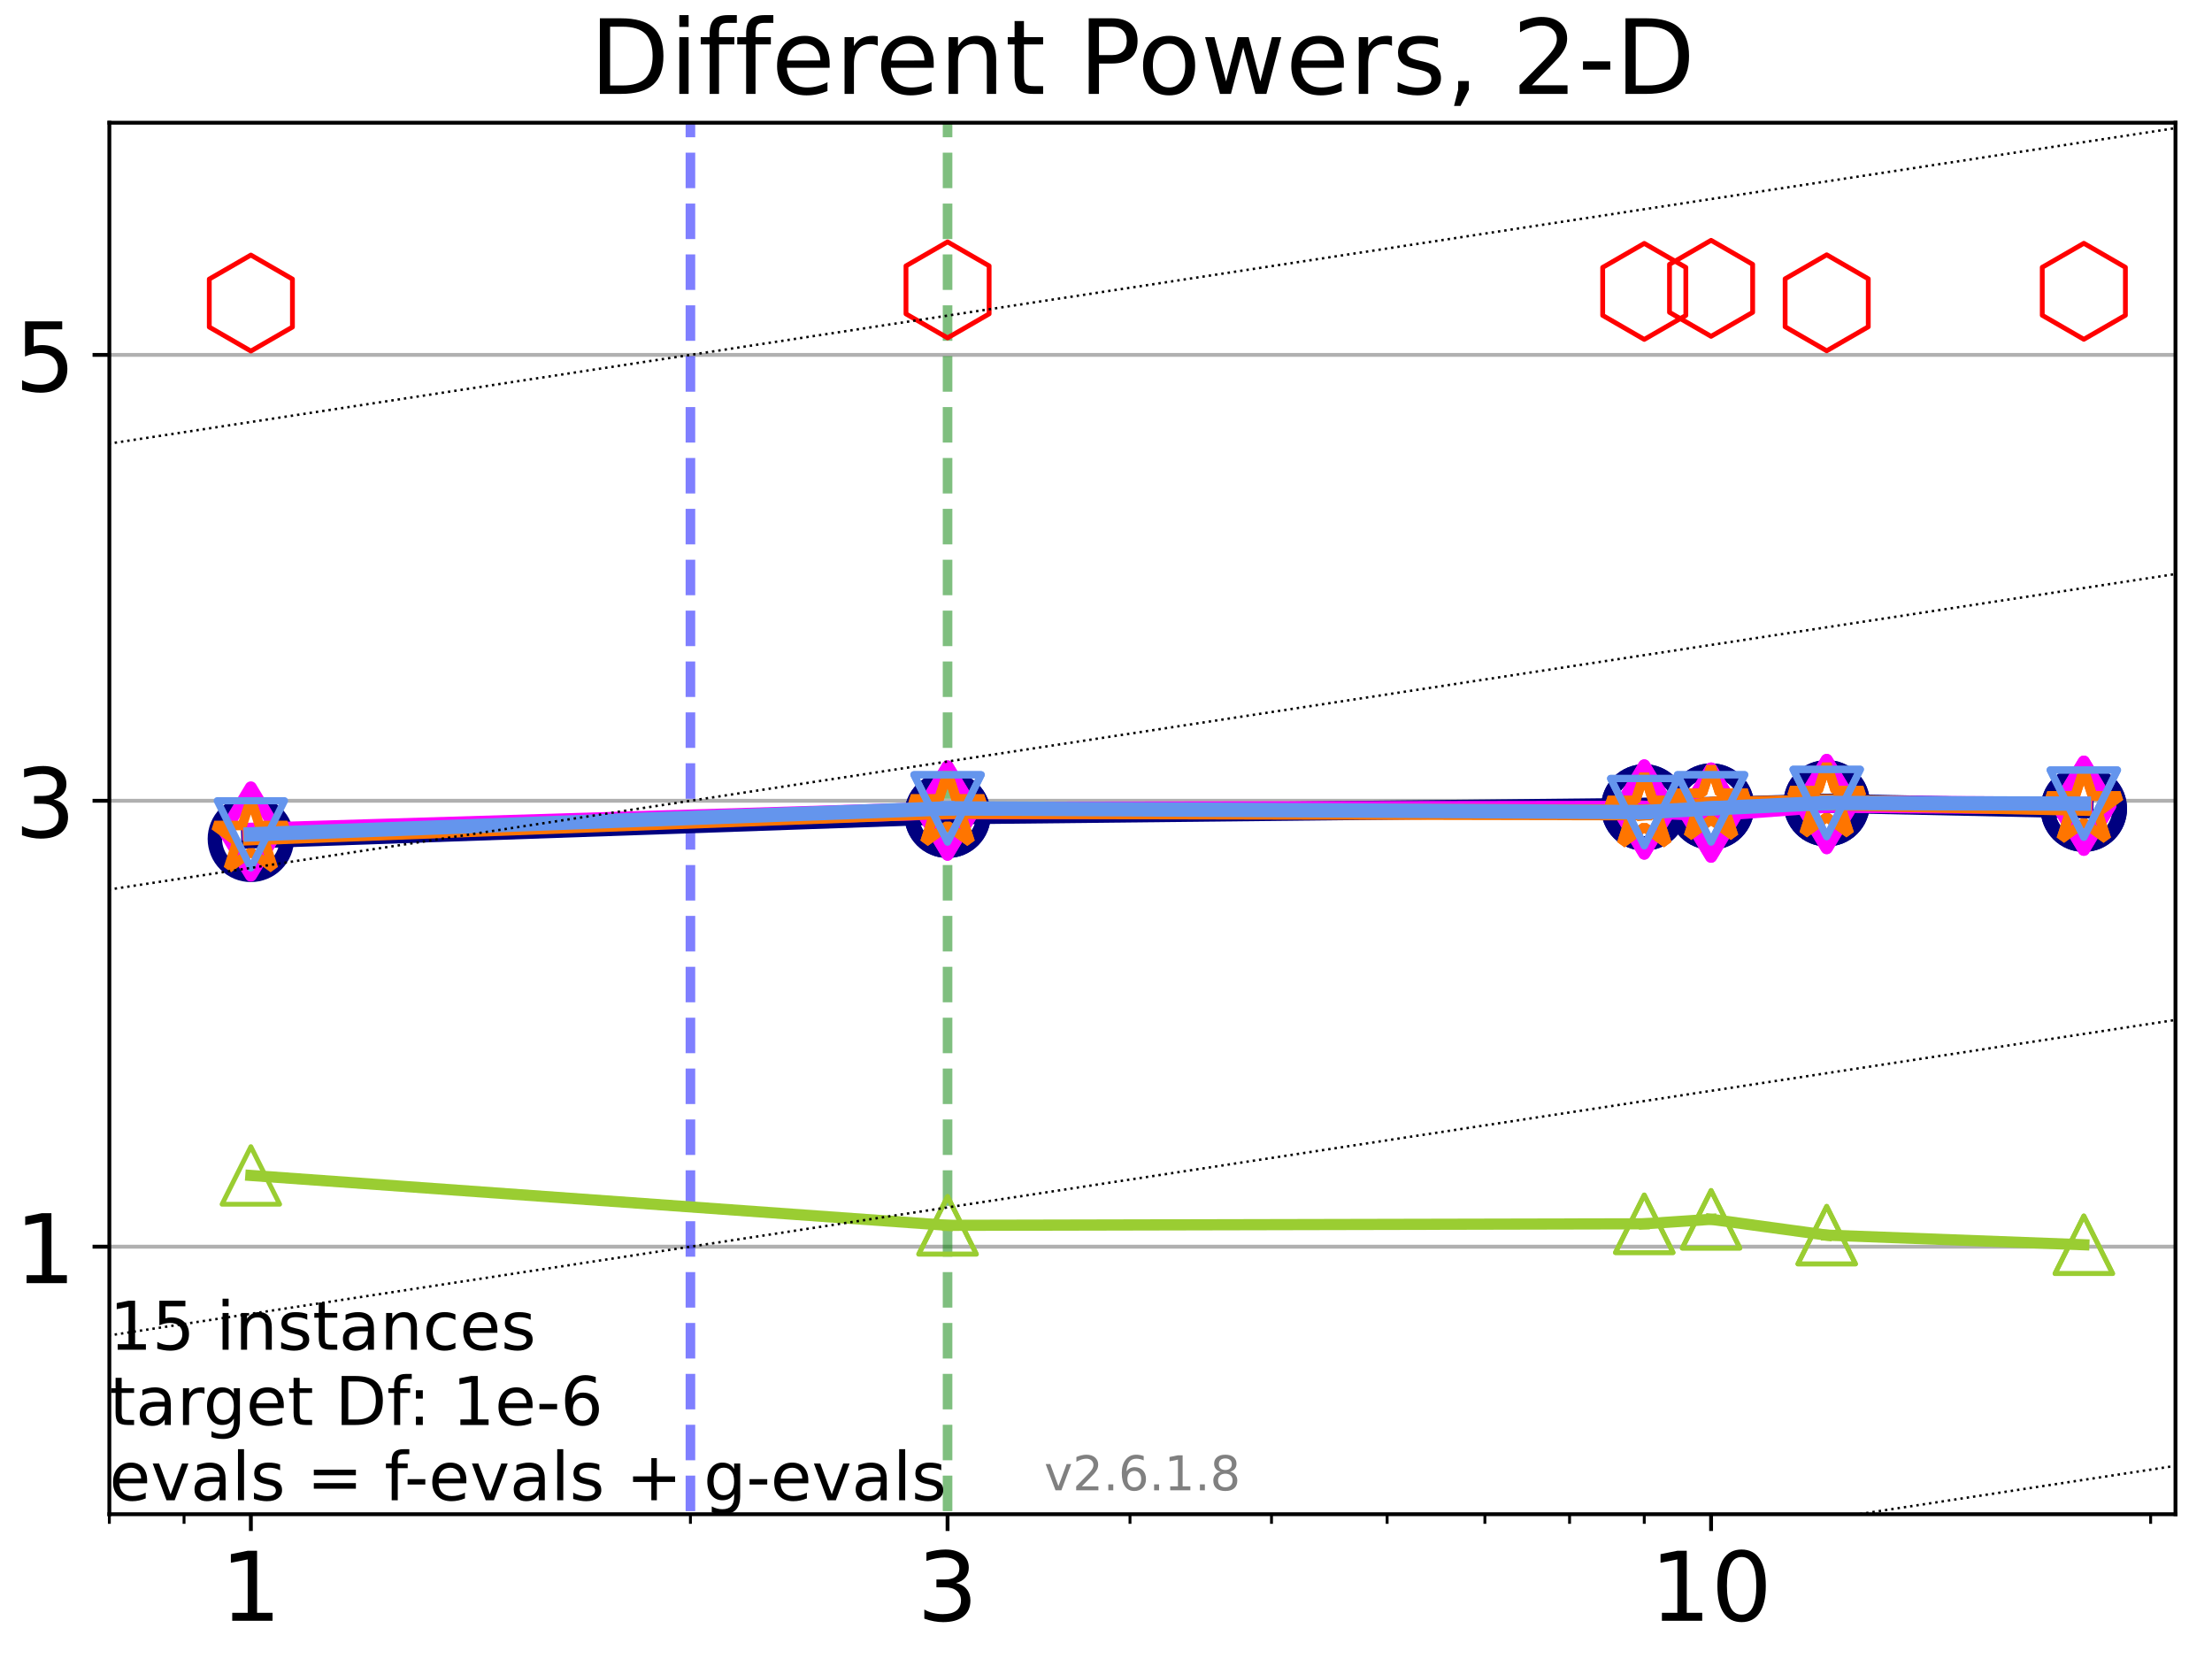 <?xml version="1.0" encoding="utf-8" standalone="no"?>
<!DOCTYPE svg PUBLIC "-//W3C//DTD SVG 1.1//EN"
  "http://www.w3.org/Graphics/SVG/1.1/DTD/svg11.dtd">
<!-- Created with matplotlib (https://matplotlib.org/) -->
<svg height="345.6pt" version="1.1" viewBox="0 0 460.8 345.6" width="460.8pt" xmlns="http://www.w3.org/2000/svg" xmlns:xlink="http://www.w3.org/1999/xlink">
 <defs>
  <style type="text/css">*{stroke-linecap:butt;stroke-linejoin:round;}</style>
 </defs>
 <g id="figure_1">
  <g id="patch_1">
   <path d="M 0 345.6 
L 460.8 345.6 
L 460.8 0 
L 0 0 
z
" style="fill:#ffffff;"/>
  </g>
  <g id="axes_1">
   <g id="patch_2">
    <path d="M 22.78 315.44 
L 453.192 315.44 
L 453.192 25.56 
L 22.78 25.56 
z
" style="fill:#ffffff;"/>
   </g>
   <g id="matplotlib.axis_1">
    <g id="xtick_1">
     <g id="line2d_1">
      <defs>
       <path d="M 0 0 
L 0 3.5 
" id="ma22704139e" style="stroke:#000000;stroke-width:0.8;"/>
      </defs>
      <g>
       <use style="stroke:#000000;stroke-width:0.8;" x="52.259" xlink:href="#ma22704139e" y="315.44"/>
      </g>
     </g>
     <g id="text_1">
      <!-- 1 -->
      <g transform="translate(45.897 337.637)scale(0.2 -0.2)">
       <defs>
        <path d="M 12.406 8.297 
L 28.516 8.297 
L 28.516 63.922 
L 10.984 60.406 
L 10.984 69.391 
L 28.422 72.906 
L 38.281 72.906 
L 38.281 8.297 
L 54.391 8.297 
L 54.391 0 
L 12.406 0 
z
" id="DejaVuSans-49"/>
       </defs>
       <use xlink:href="#DejaVuSans-49"/>
      </g>
     </g>
    </g>
    <g id="xtick_2">
     <g id="line2d_2">
      <g>
       <use style="stroke:#000000;stroke-width:0.8;" x="197.394" xlink:href="#ma22704139e" y="315.44"/>
      </g>
     </g>
     <g id="text_2">
      <!-- 3 -->
      <g transform="translate(191.032 337.637)scale(0.2 -0.2)">
       <defs>
        <path d="M 40.578 39.312 
Q 47.656 37.797 51.625 33 
Q 55.609 28.219 55.609 21.188 
Q 55.609 10.406 48.188 4.484 
Q 40.766 -1.422 27.094 -1.422 
Q 22.516 -1.422 17.656 -0.516 
Q 12.797 0.391 7.625 2.203 
L 7.625 11.719 
Q 11.719 9.328 16.594 8.109 
Q 21.484 6.891 26.812 6.891 
Q 36.078 6.891 40.938 10.547 
Q 45.797 14.203 45.797 21.188 
Q 45.797 27.641 41.281 31.266 
Q 36.766 34.906 28.719 34.906 
L 20.219 34.906 
L 20.219 43.016 
L 29.109 43.016 
Q 36.375 43.016 40.234 45.922 
Q 44.094 48.828 44.094 54.297 
Q 44.094 59.906 40.109 62.906 
Q 36.141 65.922 28.719 65.922 
Q 24.656 65.922 20.016 65.031 
Q 15.375 64.156 9.812 62.312 
L 9.812 71.094 
Q 15.438 72.656 20.344 73.438 
Q 25.25 74.219 29.594 74.219 
Q 40.828 74.219 47.359 69.109 
Q 53.906 64.016 53.906 55.328 
Q 53.906 49.266 50.438 45.094 
Q 46.969 40.922 40.578 39.312 
z
" id="DejaVuSans-51"/>
       </defs>
       <use xlink:href="#DejaVuSans-51"/>
      </g>
     </g>
    </g>
    <g id="xtick_3">
     <g id="line2d_3">
      <g>
       <use style="stroke:#000000;stroke-width:0.8;" x="356.449" xlink:href="#ma22704139e" y="315.44"/>
      </g>
     </g>
     <g id="text_3">
      <!-- 10 -->
      <g transform="translate(343.724 337.637)scale(0.2 -0.2)">
       <defs>
        <path d="M 31.781 66.406 
Q 24.172 66.406 20.328 58.906 
Q 16.5 51.422 16.5 36.375 
Q 16.5 21.391 20.328 13.891 
Q 24.172 6.391 31.781 6.391 
Q 39.453 6.391 43.281 13.891 
Q 47.125 21.391 47.125 36.375 
Q 47.125 51.422 43.281 58.906 
Q 39.453 66.406 31.781 66.406 
z
M 31.781 74.219 
Q 44.047 74.219 50.516 64.516 
Q 56.984 54.828 56.984 36.375 
Q 56.984 17.969 50.516 8.266 
Q 44.047 -1.422 31.781 -1.422 
Q 19.531 -1.422 13.062 8.266 
Q 6.594 17.969 6.594 36.375 
Q 6.594 54.828 13.062 64.516 
Q 19.531 74.219 31.781 74.219 
z
" id="DejaVuSans-48"/>
       </defs>
       <use xlink:href="#DejaVuSans-49"/>
       <use x="63.623" xlink:href="#DejaVuSans-48"/>
      </g>
     </g>
    </g>
    <g id="xtick_4">
     <g id="line2d_4">
      <defs>
       <path d="M 0 0 
L 0 2 
" id="m8a50a93b06" style="stroke:#000000;stroke-width:0.6;"/>
      </defs>
      <g>
       <use style="stroke:#000000;stroke-width:0.6;" x="22.78" xlink:href="#m8a50a93b06" y="315.44"/>
      </g>
     </g>
    </g>
    <g id="xtick_5">
     <g id="line2d_5">
      <g>
       <use style="stroke:#000000;stroke-width:0.6;" x="38.34" xlink:href="#m8a50a93b06" y="315.44"/>
      </g>
     </g>
    </g>
    <g id="xtick_6">
     <g id="line2d_6">
      <g>
       <use style="stroke:#000000;stroke-width:0.6;" x="143.829" xlink:href="#m8a50a93b06" y="315.44"/>
      </g>
     </g>
    </g>
    <g id="xtick_7">
     <g id="line2d_7">
      <g>
       <use style="stroke:#000000;stroke-width:0.6;" x="235.399" xlink:href="#m8a50a93b06" y="315.44"/>
      </g>
     </g>
    </g>
    <g id="xtick_8">
     <g id="line2d_8">
      <g>
       <use style="stroke:#000000;stroke-width:0.6;" x="264.878" xlink:href="#m8a50a93b06" y="315.44"/>
      </g>
     </g>
    </g>
    <g id="xtick_9">
     <g id="line2d_9">
      <g>
       <use style="stroke:#000000;stroke-width:0.6;" x="288.965" xlink:href="#m8a50a93b06" y="315.44"/>
      </g>
     </g>
    </g>
    <g id="xtick_10">
     <g id="line2d_10">
      <g>
       <use style="stroke:#000000;stroke-width:0.6;" x="309.329" xlink:href="#m8a50a93b06" y="315.44"/>
      </g>
     </g>
    </g>
    <g id="xtick_11">
     <g id="line2d_11">
      <g>
       <use style="stroke:#000000;stroke-width:0.6;" x="326.97" xlink:href="#m8a50a93b06" y="315.44"/>
      </g>
     </g>
    </g>
    <g id="xtick_12">
     <g id="line2d_12">
      <g>
       <use style="stroke:#000000;stroke-width:0.6;" x="342.53" xlink:href="#m8a50a93b06" y="315.44"/>
      </g>
     </g>
    </g>
    <g id="xtick_13">
     <g id="line2d_13">
      <g>
       <use style="stroke:#000000;stroke-width:0.6;" x="448.019" xlink:href="#m8a50a93b06" y="315.44"/>
      </g>
     </g>
    </g>
   </g>
   <g id="matplotlib.axis_2">
    <g id="ytick_1">
     <g id="line2d_14">
      <path clip-path="url(#p7cb3957799)" d="M 22.78 259.706 
L 453.192 259.706 
" style="fill:none;stroke:#b0b0b0;stroke-linecap:square;stroke-width:0.8;"/>
     </g>
     <g id="line2d_15">
      <defs>
       <path d="M 0 0 
L -3.5 0 
" id="mc562babad7" style="stroke:#000000;stroke-width:0.8;"/>
      </defs>
      <g>
       <use style="stroke:#000000;stroke-width:0.8;" x="22.78" xlink:href="#mc562babad7" y="259.706"/>
      </g>
     </g>
     <g id="text_4">
      <!-- 1 -->
      <g transform="translate(3.055 267.305)scale(0.2 -0.2)">
       <use xlink:href="#DejaVuSans-49"/>
      </g>
     </g>
    </g>
    <g id="ytick_2">
     <g id="line2d_16">
      <path clip-path="url(#p7cb3957799)" d="M 22.78 166.817 
L 453.192 166.817 
" style="fill:none;stroke:#b0b0b0;stroke-linecap:square;stroke-width:0.8;"/>
     </g>
     <g id="line2d_17">
      <g>
       <use style="stroke:#000000;stroke-width:0.8;" x="22.78" xlink:href="#mc562babad7" y="166.817"/>
      </g>
     </g>
     <g id="text_5">
      <!-- 3 -->
      <g transform="translate(3.055 174.415)scale(0.2 -0.2)">
       <use xlink:href="#DejaVuSans-51"/>
      </g>
     </g>
    </g>
    <g id="ytick_3">
     <g id="line2d_18">
      <path clip-path="url(#p7cb3957799)" d="M 22.78 73.927 
L 453.192 73.927 
" style="fill:none;stroke:#b0b0b0;stroke-linecap:square;stroke-width:0.8;"/>
     </g>
     <g id="line2d_19">
      <g>
       <use style="stroke:#000000;stroke-width:0.8;" x="22.78" xlink:href="#mc562babad7" y="73.927"/>
      </g>
     </g>
     <g id="text_6">
      <!-- 5 -->
      <g transform="translate(3.055 81.526)scale(0.2 -0.2)">
       <defs>
        <path d="M 10.797 72.906 
L 49.516 72.906 
L 49.516 64.594 
L 19.828 64.594 
L 19.828 46.734 
Q 21.969 47.469 24.109 47.828 
Q 26.266 48.188 28.422 48.188 
Q 40.625 48.188 47.75 41.5 
Q 54.891 34.812 54.891 23.391 
Q 54.891 11.625 47.562 5.094 
Q 40.234 -1.422 26.906 -1.422 
Q 22.312 -1.422 17.547 -0.641 
Q 12.797 0.141 7.719 1.703 
L 7.719 11.625 
Q 12.109 9.234 16.797 8.062 
Q 21.484 6.891 26.703 6.891 
Q 35.156 6.891 40.078 11.328 
Q 45.016 15.766 45.016 23.391 
Q 45.016 31 40.078 35.438 
Q 35.156 39.891 26.703 39.891 
Q 22.75 39.891 18.812 39.016 
Q 14.891 38.141 10.797 36.281 
z
" id="DejaVuSans-53"/>
       </defs>
       <use xlink:href="#DejaVuSans-53"/>
      </g>
     </g>
    </g>
   </g>
   <g id="LineCollection_1">
    <path clip-path="url(#p7cb3957799)" d="M 143.829 346.6 
L 143.829 25.56 
" style="fill:none;stroke:#0000ff;stroke-dasharray:7.4,3.2;stroke-dashoffset:0;stroke-opacity:0.5;stroke-width:2;"/>
   </g>
   <g id="LineCollection_2">
    <path clip-path="url(#p7cb3957799)" d="M 197.394 346.6 
L 197.394 25.56 
" style="fill:none;stroke:#008000;stroke-dasharray:7.4,3.2;stroke-dashoffset:0;stroke-opacity:0.5;stroke-width:2;"/>
   </g>
   <g id="line2d_20">
    <path clip-path="url(#p7cb3957799)" d="M 52.259 174.752 
L 197.394 169.737 
" style="fill:none;stroke:#000080;stroke-linecap:square;stroke-width:4;"/>
    <defs>
     <path d="M 0 7.5 
C 1.989 7.5 3.897 6.71 5.303 5.303 
C 6.71 3.897 7.5 1.989 7.5 0 
C 7.5 -1.989 6.71 -3.897 5.303 -5.303 
C 3.897 -6.71 1.989 -7.5 0 -7.5 
C -1.989 -7.5 -3.897 -6.71 -5.303 -5.303 
C -6.71 -3.897 -7.5 -1.989 -7.5 0 
C -7.5 1.989 -6.71 3.897 -5.303 5.303 
C -3.897 6.71 -1.989 7.5 0 7.5 
z
" id="m8de4afcb30" style="stroke:#000080;stroke-width:3;"/>
    </defs>
    <g clip-path="url(#p7cb3957799)">
     <use style="fill-opacity:0;stroke:#000080;stroke-width:3;" x="52.259" xlink:href="#m8de4afcb30" y="174.752"/>
     <use style="fill-opacity:0;stroke:#000080;stroke-width:3;" x="197.394" xlink:href="#m8de4afcb30" y="169.737"/>
    </g>
   </g>
   <g id="line2d_21">
    <path clip-path="url(#p7cb3957799)" d="M 197.394 169.737 
L 342.53 168.2 
" style="fill:none;stroke:#000080;stroke-linecap:square;stroke-width:4;"/>
    <g clip-path="url(#p7cb3957799)">
     <use style="fill-opacity:0;stroke:#000080;stroke-width:3;" x="197.394" xlink:href="#m8de4afcb30" y="169.737"/>
     <use style="fill-opacity:0;stroke:#000080;stroke-width:3;" x="342.53" xlink:href="#m8de4afcb30" y="168.2"/>
    </g>
   </g>
   <g id="line2d_22">
    <path clip-path="url(#p7cb3957799)" d="M 342.53 168.2 
L 356.449 168.024 
" style="fill:none;stroke:#000080;stroke-linecap:square;stroke-width:4;"/>
    <g clip-path="url(#p7cb3957799)">
     <use style="fill-opacity:0;stroke:#000080;stroke-width:3;" x="342.53" xlink:href="#m8de4afcb30" y="168.2"/>
     <use style="fill-opacity:0;stroke:#000080;stroke-width:3;" x="356.449" xlink:href="#m8de4afcb30" y="168.024"/>
    </g>
   </g>
   <g id="line2d_23">
    <path clip-path="url(#p7cb3957799)" d="M 356.449 168.024 
L 380.535 167.342 
" style="fill:none;stroke:#000080;stroke-linecap:square;stroke-width:4;"/>
    <g clip-path="url(#p7cb3957799)">
     <use style="fill-opacity:0;stroke:#000080;stroke-width:3;" x="356.449" xlink:href="#m8de4afcb30" y="168.024"/>
     <use style="fill-opacity:0;stroke:#000080;stroke-width:3;" x="380.535" xlink:href="#m8de4afcb30" y="167.342"/>
    </g>
   </g>
   <g id="line2d_24">
    <path clip-path="url(#p7cb3957799)" d="M 380.535 167.342 
L 434.1 168.47 
" style="fill:none;stroke:#000080;stroke-linecap:square;stroke-width:4;"/>
    <g clip-path="url(#p7cb3957799)">
     <use style="fill-opacity:0;stroke:#000080;stroke-width:3;" x="380.535" xlink:href="#m8de4afcb30" y="167.342"/>
     <use style="fill-opacity:0;stroke:#000080;stroke-width:3;" x="434.1" xlink:href="#m8de4afcb30" y="168.47"/>
    </g>
   </g>
   <g id="line2d_25">
    <path clip-path="url(#p7cb3957799)" d="M 434.1 168.47 
" style="fill:none;stroke:#000080;stroke-linecap:square;stroke-width:4;"/>
    <g clip-path="url(#p7cb3957799)">
     <use style="fill-opacity:0;stroke:#000080;stroke-width:3;" x="434.1" xlink:href="#m8de4afcb30" y="168.47"/>
    </g>
   </g>
   <g id="line2d_26"/>
   <g id="line2d_27">
    <path clip-path="url(#p7cb3957799)" d="M 52.259 173.217 
L 197.394 168.853 
" style="fill:none;stroke:#ff00ff;stroke-linecap:square;stroke-width:3.667;"/>
    <defs>
     <path d="M -0 9.192 
L 5.515 0 
L 0 -9.192 
L -5.515 -0 
z
" id="m35984c7f68" style="stroke:#ff00ff;stroke-linejoin:miter;stroke-width:2.5;"/>
    </defs>
    <g clip-path="url(#p7cb3957799)">
     <use style="fill-opacity:0;stroke:#ff00ff;stroke-linejoin:miter;stroke-width:2.5;" x="52.259" xlink:href="#m35984c7f68" y="173.217"/>
     <use style="fill-opacity:0;stroke:#ff00ff;stroke-linejoin:miter;stroke-width:2.5;" x="197.394" xlink:href="#m35984c7f68" y="168.853"/>
    </g>
   </g>
   <g id="line2d_28">
    <path clip-path="url(#p7cb3957799)" d="M 197.394 168.853 
L 342.53 168.634 
" style="fill:none;stroke:#ff00ff;stroke-linecap:square;stroke-width:3.667;"/>
    <g clip-path="url(#p7cb3957799)">
     <use style="fill-opacity:0;stroke:#ff00ff;stroke-linejoin:miter;stroke-width:2.5;" x="197.394" xlink:href="#m35984c7f68" y="168.853"/>
     <use style="fill-opacity:0;stroke:#ff00ff;stroke-linejoin:miter;stroke-width:2.5;" x="342.53" xlink:href="#m35984c7f68" y="168.634"/>
    </g>
   </g>
   <g id="line2d_29">
    <path clip-path="url(#p7cb3957799)" d="M 342.53 168.634 
L 356.449 169.282 
" style="fill:none;stroke:#ff00ff;stroke-linecap:square;stroke-width:3.667;"/>
    <g clip-path="url(#p7cb3957799)">
     <use style="fill-opacity:0;stroke:#ff00ff;stroke-linejoin:miter;stroke-width:2.5;" x="342.53" xlink:href="#m35984c7f68" y="168.634"/>
     <use style="fill-opacity:0;stroke:#ff00ff;stroke-linejoin:miter;stroke-width:2.5;" x="356.449" xlink:href="#m35984c7f68" y="169.282"/>
    </g>
   </g>
   <g id="line2d_30">
    <path clip-path="url(#p7cb3957799)" d="M 356.449 169.282 
L 380.535 167.498 
" style="fill:none;stroke:#ff00ff;stroke-linecap:square;stroke-width:3.667;"/>
    <g clip-path="url(#p7cb3957799)">
     <use style="fill-opacity:0;stroke:#ff00ff;stroke-linejoin:miter;stroke-width:2.5;" x="356.449" xlink:href="#m35984c7f68" y="169.282"/>
     <use style="fill-opacity:0;stroke:#ff00ff;stroke-linejoin:miter;stroke-width:2.5;" x="380.535" xlink:href="#m35984c7f68" y="167.498"/>
    </g>
   </g>
   <g id="line2d_31">
    <path clip-path="url(#p7cb3957799)" d="M 380.535 167.498 
L 434.1 167.842 
" style="fill:none;stroke:#ff00ff;stroke-linecap:square;stroke-width:3.667;"/>
    <g clip-path="url(#p7cb3957799)">
     <use style="fill-opacity:0;stroke:#ff00ff;stroke-linejoin:miter;stroke-width:2.5;" x="380.535" xlink:href="#m35984c7f68" y="167.498"/>
     <use style="fill-opacity:0;stroke:#ff00ff;stroke-linejoin:miter;stroke-width:2.5;" x="434.1" xlink:href="#m35984c7f68" y="167.842"/>
    </g>
   </g>
   <g id="line2d_32">
    <path clip-path="url(#p7cb3957799)" d="M 434.1 167.842 
" style="fill:none;stroke:#ff00ff;stroke-linecap:square;stroke-width:3.667;"/>
    <g clip-path="url(#p7cb3957799)">
     <use style="fill-opacity:0;stroke:#ff00ff;stroke-linejoin:miter;stroke-width:2.5;" x="434.1" xlink:href="#m35984c7f68" y="167.842"/>
    </g>
   </g>
   <g id="line2d_33"/>
   <g id="line2d_34">
    <path clip-path="url(#p7cb3957799)" d="M 52.259 174.433 
L 197.394 168.934 
" style="fill:none;stroke:#ff7500;stroke-linecap:square;stroke-width:3.333;"/>
    <defs>
     <path d="M 0 -8 
L -1.796 -2.472 
L -7.608 -2.472 
L -2.906 0.944 
L -4.702 6.472 
L -0 3.056 
L 4.702 6.472 
L 2.906 0.944 
L 7.608 -2.472 
L 1.796 -2.472 
z
" id="ma11ab32916" style="stroke:#ff7500;stroke-linejoin:bevel;stroke-width:2;"/>
    </defs>
    <g clip-path="url(#p7cb3957799)">
     <use style="fill-opacity:0;stroke:#ff7500;stroke-linejoin:bevel;stroke-width:2;" x="52.259" xlink:href="#ma11ab32916" y="174.433"/>
     <use style="fill-opacity:0;stroke:#ff7500;stroke-linejoin:bevel;stroke-width:2;" x="197.394" xlink:href="#ma11ab32916" y="168.934"/>
    </g>
   </g>
   <g id="line2d_35">
    <path clip-path="url(#p7cb3957799)" d="M 197.394 168.934 
L 342.53 169.235 
" style="fill:none;stroke:#ff7500;stroke-linecap:square;stroke-width:3.333;"/>
    <g clip-path="url(#p7cb3957799)">
     <use style="fill-opacity:0;stroke:#ff7500;stroke-linejoin:bevel;stroke-width:2;" x="197.394" xlink:href="#ma11ab32916" y="168.934"/>
     <use style="fill-opacity:0;stroke:#ff7500;stroke-linejoin:bevel;stroke-width:2;" x="342.53" xlink:href="#ma11ab32916" y="169.235"/>
    </g>
   </g>
   <g id="line2d_36">
    <path clip-path="url(#p7cb3957799)" d="M 342.53 169.235 
L 356.449 167.701 
" style="fill:none;stroke:#ff7500;stroke-linecap:square;stroke-width:3.333;"/>
    <g clip-path="url(#p7cb3957799)">
     <use style="fill-opacity:0;stroke:#ff7500;stroke-linejoin:bevel;stroke-width:2;" x="342.53" xlink:href="#ma11ab32916" y="169.235"/>
     <use style="fill-opacity:0;stroke:#ff7500;stroke-linejoin:bevel;stroke-width:2;" x="356.449" xlink:href="#ma11ab32916" y="167.701"/>
    </g>
   </g>
   <g id="line2d_37">
    <path clip-path="url(#p7cb3957799)" d="M 356.449 167.701 
L 380.535 167.151 
" style="fill:none;stroke:#ff7500;stroke-linecap:square;stroke-width:3.333;"/>
    <g clip-path="url(#p7cb3957799)">
     <use style="fill-opacity:0;stroke:#ff7500;stroke-linejoin:bevel;stroke-width:2;" x="356.449" xlink:href="#ma11ab32916" y="167.701"/>
     <use style="fill-opacity:0;stroke:#ff7500;stroke-linejoin:bevel;stroke-width:2;" x="380.535" xlink:href="#ma11ab32916" y="167.151"/>
    </g>
   </g>
   <g id="line2d_38">
    <path clip-path="url(#p7cb3957799)" d="M 380.535 167.151 
L 434.1 168.291 
" style="fill:none;stroke:#ff7500;stroke-linecap:square;stroke-width:3.333;"/>
    <g clip-path="url(#p7cb3957799)">
     <use style="fill-opacity:0;stroke:#ff7500;stroke-linejoin:bevel;stroke-width:2;" x="380.535" xlink:href="#ma11ab32916" y="167.151"/>
     <use style="fill-opacity:0;stroke:#ff7500;stroke-linejoin:bevel;stroke-width:2;" x="434.1" xlink:href="#ma11ab32916" y="168.291"/>
    </g>
   </g>
   <g id="line2d_39">
    <path clip-path="url(#p7cb3957799)" d="M 434.1 168.291 
" style="fill:none;stroke:#ff7500;stroke-linecap:square;stroke-width:3.333;"/>
    <g clip-path="url(#p7cb3957799)">
     <use style="fill-opacity:0;stroke:#ff7500;stroke-linejoin:bevel;stroke-width:2;" x="434.1" xlink:href="#ma11ab32916" y="168.291"/>
    </g>
   </g>
   <g id="line2d_40"/>
   <g id="line2d_41">
    <path clip-path="url(#p7cb3957799)" d="M 52.259 173.811 
L 197.394 168.397 
" style="fill:none;stroke:#6495ed;stroke-linecap:square;stroke-width:3;"/>
    <defs>
     <path d="M -0 7 
L 7 -7 
L -7 -7 
z
" id="m246f36a8c1" style="stroke:#6495ed;stroke-linejoin:miter;stroke-width:1.5;"/>
    </defs>
    <g clip-path="url(#p7cb3957799)">
     <use style="fill-opacity:0;stroke:#6495ed;stroke-linejoin:miter;stroke-width:1.5;" x="52.259" xlink:href="#m246f36a8c1" y="173.811"/>
     <use style="fill-opacity:0;stroke:#6495ed;stroke-linejoin:miter;stroke-width:1.5;" x="197.394" xlink:href="#m246f36a8c1" y="168.397"/>
    </g>
   </g>
   <g id="line2d_42">
    <path clip-path="url(#p7cb3957799)" d="M 197.394 168.397 
L 342.53 169.174 
" style="fill:none;stroke:#6495ed;stroke-linecap:square;stroke-width:3;"/>
    <g clip-path="url(#p7cb3957799)">
     <use style="fill-opacity:0;stroke:#6495ed;stroke-linejoin:miter;stroke-width:1.5;" x="197.394" xlink:href="#m246f36a8c1" y="168.397"/>
     <use style="fill-opacity:0;stroke:#6495ed;stroke-linejoin:miter;stroke-width:1.5;" x="342.53" xlink:href="#m246f36a8c1" y="169.174"/>
    </g>
   </g>
   <g id="line2d_43">
    <path clip-path="url(#p7cb3957799)" d="M 342.53 169.174 
L 356.449 168.39 
" style="fill:none;stroke:#6495ed;stroke-linecap:square;stroke-width:3;"/>
    <g clip-path="url(#p7cb3957799)">
     <use style="fill-opacity:0;stroke:#6495ed;stroke-linejoin:miter;stroke-width:1.5;" x="342.53" xlink:href="#m246f36a8c1" y="169.174"/>
     <use style="fill-opacity:0;stroke:#6495ed;stroke-linejoin:miter;stroke-width:1.5;" x="356.449" xlink:href="#m246f36a8c1" y="168.39"/>
    </g>
   </g>
   <g id="line2d_44">
    <path clip-path="url(#p7cb3957799)" d="M 356.449 168.39 
L 380.535 167.272 
" style="fill:none;stroke:#6495ed;stroke-linecap:square;stroke-width:3;"/>
    <g clip-path="url(#p7cb3957799)">
     <use style="fill-opacity:0;stroke:#6495ed;stroke-linejoin:miter;stroke-width:1.5;" x="356.449" xlink:href="#m246f36a8c1" y="168.39"/>
     <use style="fill-opacity:0;stroke:#6495ed;stroke-linejoin:miter;stroke-width:1.5;" x="380.535" xlink:href="#m246f36a8c1" y="167.272"/>
    </g>
   </g>
   <g id="line2d_45">
    <path clip-path="url(#p7cb3957799)" d="M 380.535 167.272 
L 434.1 167.411 
" style="fill:none;stroke:#6495ed;stroke-linecap:square;stroke-width:3;"/>
    <g clip-path="url(#p7cb3957799)">
     <use style="fill-opacity:0;stroke:#6495ed;stroke-linejoin:miter;stroke-width:1.5;" x="380.535" xlink:href="#m246f36a8c1" y="167.272"/>
     <use style="fill-opacity:0;stroke:#6495ed;stroke-linejoin:miter;stroke-width:1.5;" x="434.1" xlink:href="#m246f36a8c1" y="167.411"/>
    </g>
   </g>
   <g id="line2d_46">
    <path clip-path="url(#p7cb3957799)" d="M 434.1 167.411 
" style="fill:none;stroke:#6495ed;stroke-linecap:square;stroke-width:3;"/>
    <g clip-path="url(#p7cb3957799)">
     <use style="fill-opacity:0;stroke:#6495ed;stroke-linejoin:miter;stroke-width:1.5;" x="434.1" xlink:href="#m246f36a8c1" y="167.411"/>
    </g>
   </g>
   <g id="line2d_47"/>
   <g id="line2d_48">
    <defs>
     <path d="M 0 -10 
L -8.66 -5 
L -8.66 5 
L -0 10 
L 8.66 5 
L 8.66 -5 
z
" id="mb5cbe47cf4" style="stroke:#ff0000;stroke-linejoin:miter;"/>
    </defs>
    <g clip-path="url(#p7cb3957799)">
     <use style="fill-opacity:0;stroke:#ff0000;stroke-linejoin:miter;" x="52.259" xlink:href="#mb5cbe47cf4" y="63.134"/>
     <use style="fill-opacity:0;stroke:#ff0000;stroke-linejoin:miter;" x="197.394" xlink:href="#mb5cbe47cf4" y="60.389"/>
     <use style="fill-opacity:0;stroke:#ff0000;stroke-linejoin:miter;" x="342.53" xlink:href="#mb5cbe47cf4" y="60.706"/>
     <use style="fill-opacity:0;stroke:#ff0000;stroke-linejoin:miter;" x="356.449" xlink:href="#mb5cbe47cf4" y="60.067"/>
     <use style="fill-opacity:0;stroke:#ff0000;stroke-linejoin:miter;" x="380.535" xlink:href="#mb5cbe47cf4" y="63.079"/>
     <use style="fill-opacity:0;stroke:#ff0000;stroke-linejoin:miter;" x="434.1" xlink:href="#mb5cbe47cf4" y="60.683"/>
    </g>
   </g>
   <g id="line2d_49"/>
   <g id="line2d_50">
    <path clip-path="url(#p7cb3957799)" d="M 52.259 244.869 
L 197.394 255.259 
" style="fill:none;stroke:#9acd32;stroke-linecap:square;stroke-width:2.333;"/>
    <defs>
     <path d="M 0 -6 
L -6 6 
L 6 6 
z
" id="m9ac2663047" style="stroke:#9acd32;stroke-linejoin:miter;"/>
    </defs>
    <g clip-path="url(#p7cb3957799)">
     <use style="fill-opacity:0;stroke:#9acd32;stroke-linejoin:miter;" x="52.259" xlink:href="#m9ac2663047" y="244.869"/>
     <use style="fill-opacity:0;stroke:#9acd32;stroke-linejoin:miter;" x="197.394" xlink:href="#m9ac2663047" y="255.259"/>
    </g>
   </g>
   <g id="line2d_51">
    <path clip-path="url(#p7cb3957799)" d="M 197.394 255.259 
L 342.53 254.938 
" style="fill:none;stroke:#9acd32;stroke-linecap:square;stroke-width:2.333;"/>
    <g clip-path="url(#p7cb3957799)">
     <use style="fill-opacity:0;stroke:#9acd32;stroke-linejoin:miter;" x="197.394" xlink:href="#m9ac2663047" y="255.259"/>
     <use style="fill-opacity:0;stroke:#9acd32;stroke-linejoin:miter;" x="342.53" xlink:href="#m9ac2663047" y="254.938"/>
    </g>
   </g>
   <g id="line2d_52">
    <path clip-path="url(#p7cb3957799)" d="M 342.53 254.938 
L 356.449 254.005 
" style="fill:none;stroke:#9acd32;stroke-linecap:square;stroke-width:2.333;"/>
    <g clip-path="url(#p7cb3957799)">
     <use style="fill-opacity:0;stroke:#9acd32;stroke-linejoin:miter;" x="342.53" xlink:href="#m9ac2663047" y="254.938"/>
     <use style="fill-opacity:0;stroke:#9acd32;stroke-linejoin:miter;" x="356.449" xlink:href="#m9ac2663047" y="254.005"/>
    </g>
   </g>
   <g id="line2d_53">
    <path clip-path="url(#p7cb3957799)" d="M 356.449 254.005 
L 380.535 257.301 
" style="fill:none;stroke:#9acd32;stroke-linecap:square;stroke-width:2.333;"/>
    <g clip-path="url(#p7cb3957799)">
     <use style="fill-opacity:0;stroke:#9acd32;stroke-linejoin:miter;" x="356.449" xlink:href="#m9ac2663047" y="254.005"/>
     <use style="fill-opacity:0;stroke:#9acd32;stroke-linejoin:miter;" x="380.535" xlink:href="#m9ac2663047" y="257.301"/>
    </g>
   </g>
   <g id="line2d_54">
    <path clip-path="url(#p7cb3957799)" d="M 380.535 257.301 
L 434.1 259.307 
" style="fill:none;stroke:#9acd32;stroke-linecap:square;stroke-width:2.333;"/>
    <g clip-path="url(#p7cb3957799)">
     <use style="fill-opacity:0;stroke:#9acd32;stroke-linejoin:miter;" x="380.535" xlink:href="#m9ac2663047" y="257.301"/>
     <use style="fill-opacity:0;stroke:#9acd32;stroke-linejoin:miter;" x="434.1" xlink:href="#m9ac2663047" y="259.307"/>
    </g>
   </g>
   <g id="line2d_55">
    <path clip-path="url(#p7cb3957799)" d="M 434.1 259.307 
" style="fill:none;stroke:#9acd32;stroke-linecap:square;stroke-width:2.333;"/>
    <g clip-path="url(#p7cb3957799)">
     <use style="fill-opacity:0;stroke:#9acd32;stroke-linejoin:miter;" x="434.1" xlink:href="#m9ac2663047" y="259.307"/>
    </g>
   </g>
   <g id="line2d_56"/>
   <g id="line2d_57">
    <path clip-path="url(#p7cb3957799)" d="M 183.099 346.6 
L 461.8 304.047 
" style="fill:none;stroke:#000000;stroke-dasharray:0.5,0.825;stroke-dashoffset:0;stroke-width:0.5;"/>
   </g>
   <g id="line2d_58">
    <path clip-path="url(#p7cb3957799)" d="M -1 281.819 
L 461.8 211.157 
" style="fill:none;stroke:#000000;stroke-dasharray:0.5,0.825;stroke-dashoffset:0;stroke-width:0.5;"/>
   </g>
   <g id="line2d_59">
    <path clip-path="url(#p7cb3957799)" d="M -1 188.93 
L 461.8 118.268 
" style="fill:none;stroke:#000000;stroke-dasharray:0.5,0.825;stroke-dashoffset:0;stroke-width:0.5;"/>
   </g>
   <g id="line2d_60">
    <path clip-path="url(#p7cb3957799)" d="M -1 96.04 
L 461.8 25.378 
" style="fill:none;stroke:#000000;stroke-dasharray:0.5,0.825;stroke-dashoffset:0;stroke-width:0.5;"/>
   </g>
   <g id="line2d_61">
    <path clip-path="url(#p7cb3957799)" d="M -1 3.151 
L 26.185 -1 
" style="fill:none;stroke:#000000;stroke-dasharray:0.5,0.825;stroke-dashoffset:0;stroke-width:0.5;"/>
   </g>
   <g id="patch_3">
    <path d="M 22.78 315.44 
L 22.78 25.56 
" style="fill:none;stroke:#000000;stroke-linecap:square;stroke-linejoin:miter;stroke-width:0.8;"/>
   </g>
   <g id="patch_4">
    <path d="M 453.192 315.44 
L 453.192 25.56 
" style="fill:none;stroke:#000000;stroke-linecap:square;stroke-linejoin:miter;stroke-width:0.8;"/>
   </g>
   <g id="patch_5">
    <path d="M 22.78 315.44 
L 453.192 315.44 
" style="fill:none;stroke:#000000;stroke-linecap:square;stroke-linejoin:miter;stroke-width:0.8;"/>
   </g>
   <g id="patch_6">
    <path d="M 22.78 25.56 
L 453.192 25.56 
" style="fill:none;stroke:#000000;stroke-linecap:square;stroke-linejoin:miter;stroke-width:0.8;"/>
   </g>
   <g id="text_7">
    <!-- 15 instances -->
    <g transform="translate(22.78 281.175)scale(0.14 -0.14)">
     <defs>
      <path id="DejaVuSans-32"/>
      <path d="M 9.422 54.688 
L 18.406 54.688 
L 18.406 0 
L 9.422 0 
z
M 9.422 75.984 
L 18.406 75.984 
L 18.406 64.594 
L 9.422 64.594 
z
" id="DejaVuSans-105"/>
      <path d="M 54.891 33.016 
L 54.891 0 
L 45.906 0 
L 45.906 32.719 
Q 45.906 40.484 42.875 44.328 
Q 39.844 48.188 33.797 48.188 
Q 26.516 48.188 22.312 43.547 
Q 18.109 38.922 18.109 30.906 
L 18.109 0 
L 9.078 0 
L 9.078 54.688 
L 18.109 54.688 
L 18.109 46.188 
Q 21.344 51.125 25.703 53.562 
Q 30.078 56 35.797 56 
Q 45.219 56 50.047 50.172 
Q 54.891 44.344 54.891 33.016 
z
" id="DejaVuSans-110"/>
      <path d="M 44.281 53.078 
L 44.281 44.578 
Q 40.484 46.531 36.375 47.5 
Q 32.281 48.484 27.875 48.484 
Q 21.188 48.484 17.844 46.438 
Q 14.5 44.391 14.5 40.281 
Q 14.5 37.156 16.891 35.375 
Q 19.281 33.594 26.516 31.984 
L 29.594 31.297 
Q 39.156 29.25 43.188 25.516 
Q 47.219 21.781 47.219 15.094 
Q 47.219 7.469 41.188 3.016 
Q 35.156 -1.422 24.609 -1.422 
Q 20.219 -1.422 15.453 -0.562 
Q 10.688 0.297 5.422 2 
L 5.422 11.281 
Q 10.406 8.688 15.234 7.391 
Q 20.062 6.109 24.812 6.109 
Q 31.156 6.109 34.562 8.281 
Q 37.984 10.453 37.984 14.406 
Q 37.984 18.062 35.516 20.016 
Q 33.062 21.969 24.703 23.781 
L 21.578 24.516 
Q 13.234 26.266 9.516 29.906 
Q 5.812 33.547 5.812 39.891 
Q 5.812 47.609 11.281 51.797 
Q 16.75 56 26.812 56 
Q 31.781 56 36.172 55.266 
Q 40.578 54.547 44.281 53.078 
z
" id="DejaVuSans-115"/>
      <path d="M 18.312 70.219 
L 18.312 54.688 
L 36.812 54.688 
L 36.812 47.703 
L 18.312 47.703 
L 18.312 18.016 
Q 18.312 11.328 20.141 9.422 
Q 21.969 7.516 27.594 7.516 
L 36.812 7.516 
L 36.812 0 
L 27.594 0 
Q 17.188 0 13.234 3.875 
Q 9.281 7.766 9.281 18.016 
L 9.281 47.703 
L 2.688 47.703 
L 2.688 54.688 
L 9.281 54.688 
L 9.281 70.219 
z
" id="DejaVuSans-116"/>
      <path d="M 34.281 27.484 
Q 23.391 27.484 19.188 25 
Q 14.984 22.516 14.984 16.5 
Q 14.984 11.719 18.141 8.906 
Q 21.297 6.109 26.703 6.109 
Q 34.188 6.109 38.703 11.406 
Q 43.219 16.703 43.219 25.484 
L 43.219 27.484 
z
M 52.203 31.203 
L 52.203 0 
L 43.219 0 
L 43.219 8.297 
Q 40.141 3.328 35.547 0.953 
Q 30.953 -1.422 24.312 -1.422 
Q 15.922 -1.422 10.953 3.297 
Q 6 8.016 6 15.922 
Q 6 25.141 12.172 29.828 
Q 18.359 34.516 30.609 34.516 
L 43.219 34.516 
L 43.219 35.406 
Q 43.219 41.609 39.141 45 
Q 35.062 48.391 27.688 48.391 
Q 23 48.391 18.547 47.266 
Q 14.109 46.141 10.016 43.891 
L 10.016 52.203 
Q 14.938 54.109 19.578 55.047 
Q 24.219 56 28.609 56 
Q 40.484 56 46.344 49.844 
Q 52.203 43.703 52.203 31.203 
z
" id="DejaVuSans-97"/>
      <path d="M 48.781 52.594 
L 48.781 44.188 
Q 44.969 46.297 41.141 47.344 
Q 37.312 48.391 33.406 48.391 
Q 24.656 48.391 19.812 42.844 
Q 14.984 37.312 14.984 27.297 
Q 14.984 17.281 19.812 11.734 
Q 24.656 6.203 33.406 6.203 
Q 37.312 6.203 41.141 7.25 
Q 44.969 8.297 48.781 10.406 
L 48.781 2.094 
Q 45.016 0.344 40.984 -0.531 
Q 36.969 -1.422 32.422 -1.422 
Q 20.062 -1.422 12.781 6.344 
Q 5.516 14.109 5.516 27.297 
Q 5.516 40.672 12.859 48.328 
Q 20.219 56 33.016 56 
Q 37.156 56 41.109 55.141 
Q 45.062 54.297 48.781 52.594 
z
" id="DejaVuSans-99"/>
      <path d="M 56.203 29.594 
L 56.203 25.203 
L 14.891 25.203 
Q 15.484 15.922 20.484 11.062 
Q 25.484 6.203 34.422 6.203 
Q 39.594 6.203 44.453 7.469 
Q 49.312 8.734 54.109 11.281 
L 54.109 2.781 
Q 49.266 0.734 44.188 -0.344 
Q 39.109 -1.422 33.891 -1.422 
Q 20.797 -1.422 13.156 6.188 
Q 5.516 13.812 5.516 26.812 
Q 5.516 40.234 12.766 48.109 
Q 20.016 56 32.328 56 
Q 43.359 56 49.781 48.891 
Q 56.203 41.797 56.203 29.594 
z
M 47.219 32.234 
Q 47.125 39.594 43.094 43.984 
Q 39.062 48.391 32.422 48.391 
Q 24.906 48.391 20.391 44.141 
Q 15.875 39.891 15.188 32.172 
z
" id="DejaVuSans-101"/>
     </defs>
     <use xlink:href="#DejaVuSans-49"/>
     <use x="63.623" xlink:href="#DejaVuSans-53"/>
     <use x="127.246" xlink:href="#DejaVuSans-32"/>
     <use x="159.033" xlink:href="#DejaVuSans-105"/>
     <use x="186.816" xlink:href="#DejaVuSans-110"/>
     <use x="250.195" xlink:href="#DejaVuSans-115"/>
     <use x="302.295" xlink:href="#DejaVuSans-116"/>
     <use x="341.504" xlink:href="#DejaVuSans-97"/>
     <use x="402.783" xlink:href="#DejaVuSans-110"/>
     <use x="466.162" xlink:href="#DejaVuSans-99"/>
     <use x="521.143" xlink:href="#DejaVuSans-101"/>
     <use x="582.666" xlink:href="#DejaVuSans-115"/>
    </g>
    <!-- target Df: 1e-6 -->
    <g transform="translate(22.78 296.851)scale(0.14 -0.14)">
     <defs>
      <path d="M 41.109 46.297 
Q 39.594 47.172 37.812 47.578 
Q 36.031 48 33.891 48 
Q 26.266 48 22.188 43.047 
Q 18.109 38.094 18.109 28.812 
L 18.109 0 
L 9.078 0 
L 9.078 54.688 
L 18.109 54.688 
L 18.109 46.188 
Q 20.953 51.172 25.484 53.578 
Q 30.031 56 36.531 56 
Q 37.453 56 38.578 55.875 
Q 39.703 55.766 41.062 55.516 
z
" id="DejaVuSans-114"/>
      <path d="M 45.406 27.984 
Q 45.406 37.75 41.375 43.109 
Q 37.359 48.484 30.078 48.484 
Q 22.859 48.484 18.828 43.109 
Q 14.797 37.75 14.797 27.984 
Q 14.797 18.266 18.828 12.891 
Q 22.859 7.516 30.078 7.516 
Q 37.359 7.516 41.375 12.891 
Q 45.406 18.266 45.406 27.984 
z
M 54.391 6.781 
Q 54.391 -7.172 48.188 -13.984 
Q 42 -20.797 29.203 -20.797 
Q 24.469 -20.797 20.266 -20.094 
Q 16.062 -19.391 12.109 -17.922 
L 12.109 -9.188 
Q 16.062 -11.328 19.922 -12.344 
Q 23.781 -13.375 27.781 -13.375 
Q 36.625 -13.375 41.016 -8.766 
Q 45.406 -4.156 45.406 5.172 
L 45.406 9.625 
Q 42.625 4.781 38.281 2.391 
Q 33.938 0 27.875 0 
Q 17.828 0 11.672 7.656 
Q 5.516 15.328 5.516 27.984 
Q 5.516 40.672 11.672 48.328 
Q 17.828 56 27.875 56 
Q 33.938 56 38.281 53.609 
Q 42.625 51.219 45.406 46.391 
L 45.406 54.688 
L 54.391 54.688 
z
" id="DejaVuSans-103"/>
      <path d="M 19.672 64.797 
L 19.672 8.109 
L 31.594 8.109 
Q 46.688 8.109 53.688 14.938 
Q 60.688 21.781 60.688 36.531 
Q 60.688 51.172 53.688 57.984 
Q 46.688 64.797 31.594 64.797 
z
M 9.812 72.906 
L 30.078 72.906 
Q 51.266 72.906 61.172 64.094 
Q 71.094 55.281 71.094 36.531 
Q 71.094 17.672 61.125 8.828 
Q 51.172 0 30.078 0 
L 9.812 0 
z
" id="DejaVuSans-68"/>
      <path d="M 37.109 75.984 
L 37.109 68.5 
L 28.516 68.5 
Q 23.688 68.5 21.797 66.547 
Q 19.922 64.594 19.922 59.516 
L 19.922 54.688 
L 34.719 54.688 
L 34.719 47.703 
L 19.922 47.703 
L 19.922 0 
L 10.891 0 
L 10.891 47.703 
L 2.297 47.703 
L 2.297 54.688 
L 10.891 54.688 
L 10.891 58.5 
Q 10.891 67.625 15.141 71.797 
Q 19.391 75.984 28.609 75.984 
z
" id="DejaVuSans-102"/>
      <path d="M 11.719 12.406 
L 22.016 12.406 
L 22.016 0 
L 11.719 0 
z
M 11.719 51.703 
L 22.016 51.703 
L 22.016 39.312 
L 11.719 39.312 
z
" id="DejaVuSans-58"/>
      <path d="M 4.891 31.391 
L 31.203 31.391 
L 31.203 23.391 
L 4.891 23.391 
z
" id="DejaVuSans-45"/>
      <path d="M 33.016 40.375 
Q 26.375 40.375 22.484 35.828 
Q 18.609 31.297 18.609 23.391 
Q 18.609 15.531 22.484 10.953 
Q 26.375 6.391 33.016 6.391 
Q 39.656 6.391 43.531 10.953 
Q 47.406 15.531 47.406 23.391 
Q 47.406 31.297 43.531 35.828 
Q 39.656 40.375 33.016 40.375 
z
M 52.594 71.297 
L 52.594 62.312 
Q 48.875 64.062 45.094 64.984 
Q 41.312 65.922 37.594 65.922 
Q 27.828 65.922 22.672 59.328 
Q 17.531 52.734 16.797 39.406 
Q 19.672 43.656 24.016 45.922 
Q 28.375 48.188 33.594 48.188 
Q 44.578 48.188 50.953 41.516 
Q 57.328 34.859 57.328 23.391 
Q 57.328 12.156 50.688 5.359 
Q 44.047 -1.422 33.016 -1.422 
Q 20.359 -1.422 13.672 8.266 
Q 6.984 17.969 6.984 36.375 
Q 6.984 53.656 15.188 63.938 
Q 23.391 74.219 37.203 74.219 
Q 40.922 74.219 44.703 73.484 
Q 48.484 72.75 52.594 71.297 
z
" id="DejaVuSans-54"/>
     </defs>
     <use xlink:href="#DejaVuSans-116"/>
     <use x="39.209" xlink:href="#DejaVuSans-97"/>
     <use x="100.488" xlink:href="#DejaVuSans-114"/>
     <use x="139.852" xlink:href="#DejaVuSans-103"/>
     <use x="203.328" xlink:href="#DejaVuSans-101"/>
     <use x="264.852" xlink:href="#DejaVuSans-116"/>
     <use x="304.061" xlink:href="#DejaVuSans-32"/>
     <use x="335.848" xlink:href="#DejaVuSans-68"/>
     <use x="412.85" xlink:href="#DejaVuSans-102"/>
     <use x="444.43" xlink:href="#DejaVuSans-58"/>
     <use x="478.121" xlink:href="#DejaVuSans-32"/>
     <use x="509.908" xlink:href="#DejaVuSans-49"/>
     <use x="573.531" xlink:href="#DejaVuSans-101"/>
     <use x="635.055" xlink:href="#DejaVuSans-45"/>
     <use x="671.139" xlink:href="#DejaVuSans-54"/>
    </g>
    <!-- evals = f-evals + g-evals -->
    <g transform="translate(22.78 312.528)scale(0.14 -0.14)">
     <defs>
      <path d="M 2.984 54.688 
L 12.5 54.688 
L 29.594 8.797 
L 46.688 54.688 
L 56.203 54.688 
L 35.688 0 
L 23.484 0 
z
" id="DejaVuSans-118"/>
      <path d="M 9.422 75.984 
L 18.406 75.984 
L 18.406 0 
L 9.422 0 
z
" id="DejaVuSans-108"/>
      <path d="M 10.594 45.406 
L 73.188 45.406 
L 73.188 37.203 
L 10.594 37.203 
z
M 10.594 25.484 
L 73.188 25.484 
L 73.188 17.188 
L 10.594 17.188 
z
" id="DejaVuSans-61"/>
      <path d="M 46 62.703 
L 46 35.5 
L 73.188 35.5 
L 73.188 27.203 
L 46 27.203 
L 46 0 
L 37.797 0 
L 37.797 27.203 
L 10.594 27.203 
L 10.594 35.5 
L 37.797 35.5 
L 37.797 62.703 
z
" id="DejaVuSans-43"/>
     </defs>
     <use xlink:href="#DejaVuSans-101"/>
     <use x="61.523" xlink:href="#DejaVuSans-118"/>
     <use x="120.703" xlink:href="#DejaVuSans-97"/>
     <use x="181.982" xlink:href="#DejaVuSans-108"/>
     <use x="209.766" xlink:href="#DejaVuSans-115"/>
     <use x="261.865" xlink:href="#DejaVuSans-32"/>
     <use x="293.652" xlink:href="#DejaVuSans-61"/>
     <use x="377.441" xlink:href="#DejaVuSans-32"/>
     <use x="409.229" xlink:href="#DejaVuSans-102"/>
     <use x="438.934" xlink:href="#DejaVuSans-45"/>
     <use x="475.018" xlink:href="#DejaVuSans-101"/>
     <use x="536.541" xlink:href="#DejaVuSans-118"/>
     <use x="595.721" xlink:href="#DejaVuSans-97"/>
     <use x="657" xlink:href="#DejaVuSans-108"/>
     <use x="684.783" xlink:href="#DejaVuSans-115"/>
     <use x="736.883" xlink:href="#DejaVuSans-32"/>
     <use x="768.67" xlink:href="#DejaVuSans-43"/>
     <use x="852.459" xlink:href="#DejaVuSans-32"/>
     <use x="884.246" xlink:href="#DejaVuSans-103"/>
     <use x="947.723" xlink:href="#DejaVuSans-45"/>
     <use x="983.807" xlink:href="#DejaVuSans-101"/>
     <use x="1045.33" xlink:href="#DejaVuSans-118"/>
     <use x="1104.51" xlink:href="#DejaVuSans-97"/>
     <use x="1165.789" xlink:href="#DejaVuSans-108"/>
     <use x="1193.572" xlink:href="#DejaVuSans-115"/>
    </g>
   </g>
   <g id="text_8">
    <!-- v2.6.1.8 -->
    <g style="fill:#808080;" transform="translate(217.534 310.462)scale(0.1 -0.1)">
     <defs>
      <path d="M 19.188 8.297 
L 53.609 8.297 
L 53.609 0 
L 7.328 0 
L 7.328 8.297 
Q 12.938 14.109 22.625 23.891 
Q 32.328 33.688 34.812 36.531 
Q 39.547 41.844 41.422 45.531 
Q 43.312 49.219 43.312 52.781 
Q 43.312 58.594 39.234 62.25 
Q 35.156 65.922 28.609 65.922 
Q 23.969 65.922 18.812 64.312 
Q 13.672 62.703 7.812 59.422 
L 7.812 69.391 
Q 13.766 71.781 18.938 73 
Q 24.125 74.219 28.422 74.219 
Q 39.75 74.219 46.484 68.547 
Q 53.219 62.891 53.219 53.422 
Q 53.219 48.922 51.531 44.891 
Q 49.859 40.875 45.406 35.406 
Q 44.188 33.984 37.641 27.219 
Q 31.109 20.453 19.188 8.297 
z
" id="DejaVuSans-50"/>
      <path d="M 10.688 12.406 
L 21 12.406 
L 21 0 
L 10.688 0 
z
" id="DejaVuSans-46"/>
      <path d="M 31.781 34.625 
Q 24.75 34.625 20.719 30.859 
Q 16.703 27.094 16.703 20.516 
Q 16.703 13.922 20.719 10.156 
Q 24.75 6.391 31.781 6.391 
Q 38.812 6.391 42.859 10.172 
Q 46.922 13.969 46.922 20.516 
Q 46.922 27.094 42.891 30.859 
Q 38.875 34.625 31.781 34.625 
z
M 21.922 38.812 
Q 15.578 40.375 12.031 44.719 
Q 8.5 49.078 8.5 55.328 
Q 8.5 64.062 14.719 69.141 
Q 20.953 74.219 31.781 74.219 
Q 42.672 74.219 48.875 69.141 
Q 55.078 64.062 55.078 55.328 
Q 55.078 49.078 51.531 44.719 
Q 48 40.375 41.703 38.812 
Q 48.828 37.156 52.797 32.312 
Q 56.781 27.484 56.781 20.516 
Q 56.781 9.906 50.312 4.234 
Q 43.844 -1.422 31.781 -1.422 
Q 19.734 -1.422 13.25 4.234 
Q 6.781 9.906 6.781 20.516 
Q 6.781 27.484 10.781 32.312 
Q 14.797 37.156 21.922 38.812 
z
M 18.312 54.391 
Q 18.312 48.734 21.844 45.562 
Q 25.391 42.391 31.781 42.391 
Q 38.141 42.391 41.719 45.562 
Q 45.312 48.734 45.312 54.391 
Q 45.312 60.062 41.719 63.234 
Q 38.141 66.406 31.781 66.406 
Q 25.391 66.406 21.844 63.234 
Q 18.312 60.062 18.312 54.391 
z
" id="DejaVuSans-56"/>
     </defs>
     <use xlink:href="#DejaVuSans-118"/>
     <use x="59.18" xlink:href="#DejaVuSans-50"/>
     <use x="122.803" xlink:href="#DejaVuSans-46"/>
     <use x="154.59" xlink:href="#DejaVuSans-54"/>
     <use x="218.213" xlink:href="#DejaVuSans-46"/>
     <use x="250" xlink:href="#DejaVuSans-49"/>
     <use x="313.623" xlink:href="#DejaVuSans-46"/>
     <use x="345.41" xlink:href="#DejaVuSans-56"/>
    </g>
   </g>
   <g id="text_9">
    <!-- Different Powers, 2-D -->
    <g transform="translate(122.846 19.56)scale(0.216 -0.216)">
     <defs>
      <path d="M 19.672 64.797 
L 19.672 37.406 
L 32.078 37.406 
Q 38.969 37.406 42.719 40.969 
Q 46.484 44.531 46.484 51.125 
Q 46.484 57.672 42.719 61.234 
Q 38.969 64.797 32.078 64.797 
z
M 9.812 72.906 
L 32.078 72.906 
Q 44.344 72.906 50.609 67.359 
Q 56.891 61.812 56.891 51.125 
Q 56.891 40.328 50.609 34.812 
Q 44.344 29.297 32.078 29.297 
L 19.672 29.297 
L 19.672 0 
L 9.812 0 
z
" id="DejaVuSans-80"/>
      <path d="M 30.609 48.391 
Q 23.391 48.391 19.188 42.75 
Q 14.984 37.109 14.984 27.297 
Q 14.984 17.484 19.156 11.844 
Q 23.344 6.203 30.609 6.203 
Q 37.797 6.203 41.984 11.859 
Q 46.188 17.531 46.188 27.297 
Q 46.188 37.016 41.984 42.703 
Q 37.797 48.391 30.609 48.391 
z
M 30.609 56 
Q 42.328 56 49.016 48.375 
Q 55.719 40.766 55.719 27.297 
Q 55.719 13.875 49.016 6.219 
Q 42.328 -1.422 30.609 -1.422 
Q 18.844 -1.422 12.172 6.219 
Q 5.516 13.875 5.516 27.297 
Q 5.516 40.766 12.172 48.375 
Q 18.844 56 30.609 56 
z
" id="DejaVuSans-111"/>
      <path d="M 4.203 54.688 
L 13.188 54.688 
L 24.422 12.016 
L 35.594 54.688 
L 46.188 54.688 
L 57.422 12.016 
L 68.609 54.688 
L 77.594 54.688 
L 63.281 0 
L 52.688 0 
L 40.922 44.828 
L 29.109 0 
L 18.5 0 
z
" id="DejaVuSans-119"/>
      <path d="M 11.719 12.406 
L 22.016 12.406 
L 22.016 4 
L 14.016 -11.625 
L 7.719 -11.625 
L 11.719 4 
z
" id="DejaVuSans-44"/>
     </defs>
     <use xlink:href="#DejaVuSans-68"/>
     <use x="77.002" xlink:href="#DejaVuSans-105"/>
     <use x="104.785" xlink:href="#DejaVuSans-102"/>
     <use x="139.99" xlink:href="#DejaVuSans-102"/>
     <use x="175.195" xlink:href="#DejaVuSans-101"/>
     <use x="236.719" xlink:href="#DejaVuSans-114"/>
     <use x="275.582" xlink:href="#DejaVuSans-101"/>
     <use x="337.105" xlink:href="#DejaVuSans-110"/>
     <use x="400.484" xlink:href="#DejaVuSans-116"/>
     <use x="439.693" xlink:href="#DejaVuSans-32"/>
     <use x="471.48" xlink:href="#DejaVuSans-80"/>
     <use x="528.158" xlink:href="#DejaVuSans-111"/>
     <use x="589.34" xlink:href="#DejaVuSans-119"/>
     <use x="671.127" xlink:href="#DejaVuSans-101"/>
     <use x="732.65" xlink:href="#DejaVuSans-114"/>
     <use x="773.764" xlink:href="#DejaVuSans-115"/>
     <use x="825.863" xlink:href="#DejaVuSans-44"/>
     <use x="857.65" xlink:href="#DejaVuSans-32"/>
     <use x="889.438" xlink:href="#DejaVuSans-50"/>
     <use x="953.061" xlink:href="#DejaVuSans-45"/>
     <use x="989.145" xlink:href="#DejaVuSans-68"/>
    </g>
   </g>
  </g>
 </g>
 <defs>
  <clipPath id="p7cb3957799">
   <rect height="289.88" width="430.412" x="22.78" y="25.56"/>
  </clipPath>
 </defs>
</svg>
